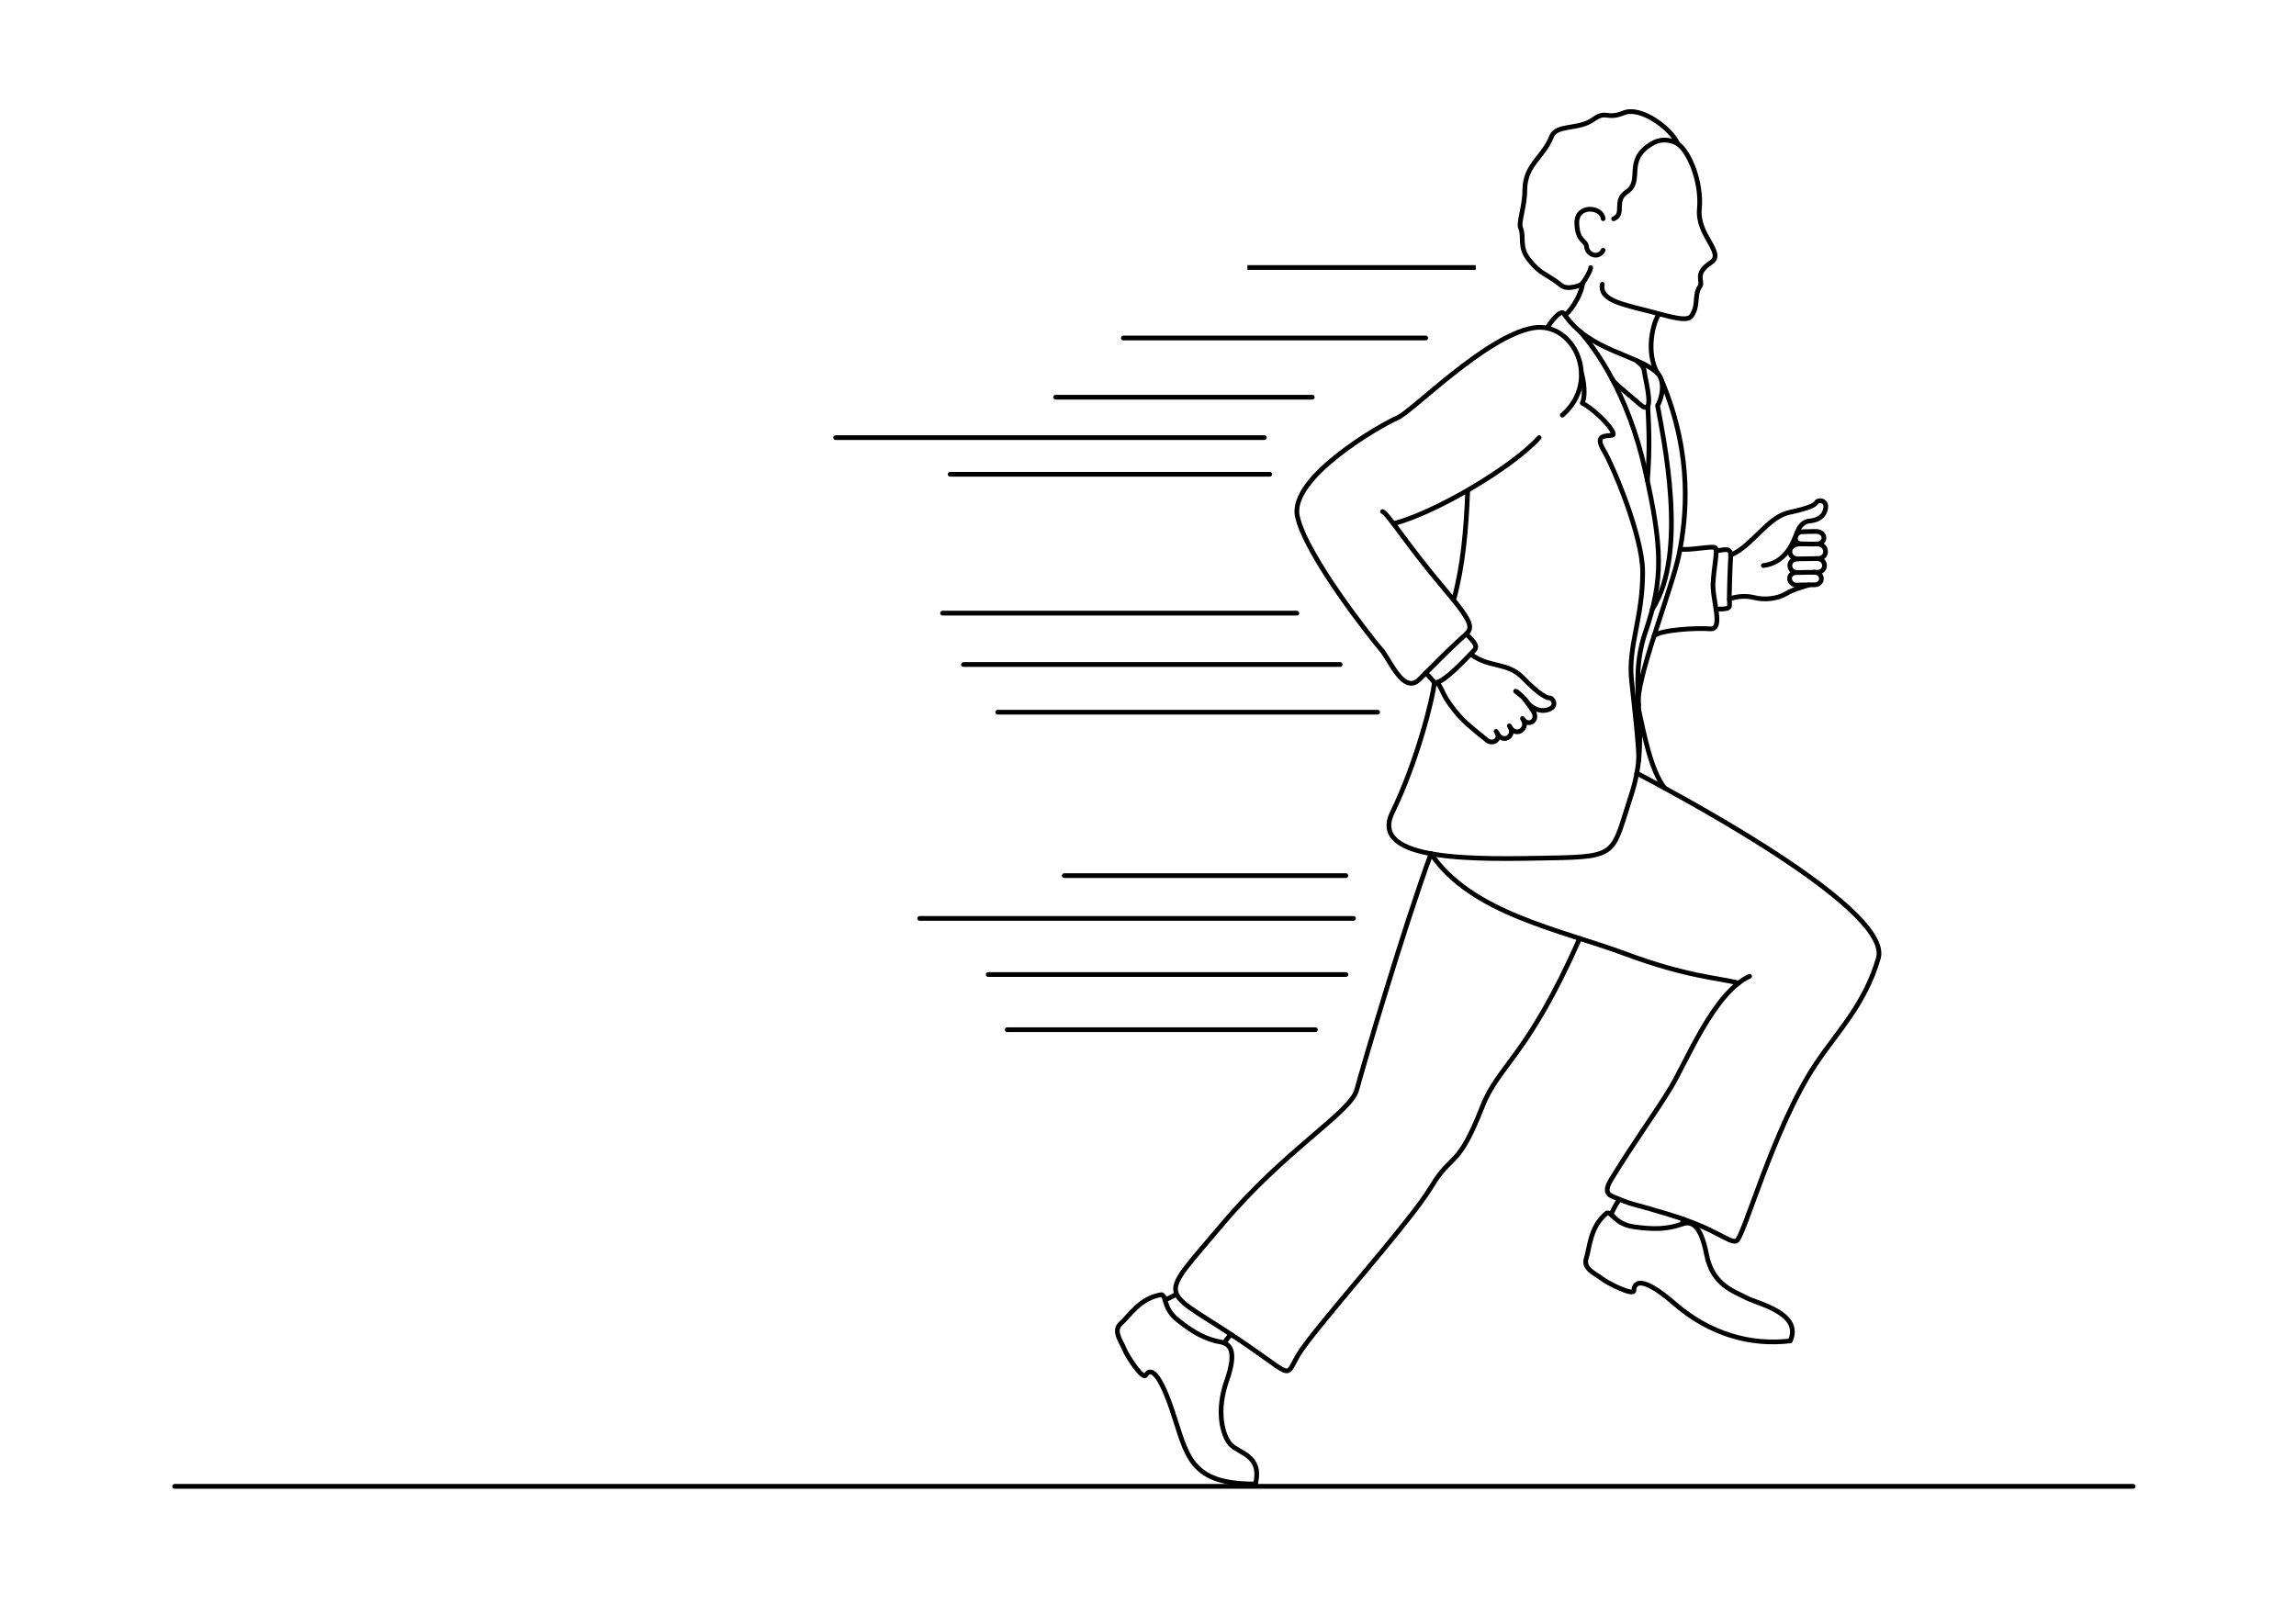 <?xml version="1.0" encoding="utf-8"?>
<!-- Generator: Adobe Illustrator 15.0.2, SVG Export Plug-In . SVG Version: 6.00 Build 0)  -->
<!DOCTYPE svg PUBLIC "-//W3C//DTD SVG 1.1//EN" "http://www.w3.org/Graphics/SVG/1.1/DTD/svg11.dtd">
<svg version="1.1" id="Layer_1" xmlns="http://www.w3.org/2000/svg" xmlns:xlink="http://www.w3.org/1999/xlink" x="0px" y="0px"
	 width="972px" height="684px" viewBox="0 0 972 684" enable-background="new 0 0 972 684" xml:space="preserve">
<g>
	<defs>
		<rect id="SVGID_1_" width="972" height="684"/>
	</defs>
	<clipPath id="SVGID_2_">
		<use xlink:href="#SVGID_1_"  overflow="visible"/>
	</clipPath>
	
		<path clip-path="url(#SVGID_2_)" fill="none" stroke="#000000" stroke-width="2" stroke-linecap="round" stroke-linejoin="round" stroke-miterlimit="10" d="
		M678.674,92.609c-0.425-5.141-11.312-6.155-11.135,1.822c0.178,7.977,3.816,7.076,4.117,10.09c0.354,3.546,5.223,5.098,7.018,1.453
		"/>
	
		<path clip-path="url(#SVGID_2_)" fill="none" stroke="#000000" stroke-width="2" stroke-linecap="round" stroke-linejoin="round" stroke-miterlimit="10" d="
		M683.107,92.652c4.963-1.95-0.103-7.66,5.494-11.345c7.269-4.786-1.24-13.295,10.637-20.439c5.826-3.505,10.994,0,10.994,0
		c4.869,3.246,10.279,16.232,9.197,27.595c-1.082,11.362,11.065,18.726,4.869,22.725c-7.33,4.732-3.054,8.014-4.676,10.178
		c-2.127,2.836-0.936,6.987-2.48,10.459c-1.449,3.256-1.949,4.609-15.027,1.006c-13.92-3.834-25.034-5.083-23.807-12.445"/>
	
		<path clip-path="url(#SVGID_2_)" fill="none" stroke="#000000" stroke-width="2" stroke-linecap="round" stroke-linejoin="round" stroke-miterlimit="10" d="
		M710.231,60.868c-2.483-6.149-15.424-16.077-22.87-13.063c-7.445,3.014-7.125-1.316-12.939,2.836
		c-6.205,4.431-15.422,1.948-17.549,7.091c-3.545,9.038-11.168,11.875-11.345,22.513c0,7.453-2.812,13.884-1.772,16.306
		c1.596,3.719-0.812,8.059,3.545,13.472c5.283,6.565,6.598,5.25,13.826,10.946c2.629,1.971,8.51-0.135,8.863-1.021
		c0,0,3.406-4.892,3.406-6.644"/>
	
		<path clip-path="url(#SVGID_2_)" fill="none" stroke="#000000" stroke-width="2" stroke-linejoin="round" stroke-miterlimit="10" d="
		M702.415,132.914c-2.646,3.338-5.836,16.456-0.694,25.142c-8.334-7.972-29.252-9.39-39.533-25.142
		c-1.596-2.506-6.545,4.779-7.254,6.02"/>
	
		<path clip-path="url(#SVGID_2_)" fill="none" stroke="#000000" stroke-width="2" stroke-linecap="round" stroke-linejoin="round" stroke-miterlimit="10" d="
		M669.99,119.948c-0.719,6.018-6.449,13.514-7.569,13.316"/>
	
		<path clip-path="url(#SVGID_2_)" fill="none" stroke="#000000" stroke-width="2" stroke-linecap="round" stroke-linejoin="round" stroke-miterlimit="10" d="
		M692.653,152.612c2.858,2.432,3.213,2.604,3.567,5.443c0.354,2.839,4.765,18.97-1.783,13.298
		c-6.549-5.673-11.481-9.403-12.014-10.999"/>
	
		<path clip-path="url(#SVGID_2_)" fill="none" stroke="#000000" stroke-width="2" stroke-linecap="round" stroke-linejoin="round" stroke-miterlimit="10" d="
		M668.895,140.363c6.231,7.059,20.258,25.901,27.565,58.788c7.308,32.886,7.83,45.935,0,68.904
		c-7.83,22.969,2.612,42.544-5.739,68.123c-8.353,25.58-5.222,26.623-34.453,27.146c-29.233,0.521-77.257,2.088-66.815-19.314
		c10.44-21.403,17.228-48.547,17.749-54.811"/>
	
		<path clip-path="url(#SVGID_2_)" fill="none" stroke="#000000" stroke-width="2" stroke-linecap="round" stroke-linejoin="round" stroke-miterlimit="10" d="
		M661.396,175.806c16.818-14.643,4.81-39.992-12.436-36.942c-20.072,3.55-51.156,35.496-57.421,38.107
		c-6.265,2.61-45.938,25.056-42.284,41.761c3.655,16.704,31.844,52.199,35.497,56.375c3.655,4.177,9.397,19.315,16.183,12.529
		c6.787-6.787,13.195-13.286,17.894-17.462c4.698-4.176,6.479-4.517-8.138-21.744c-14.616-17.227-23.328-31.267-25.416-31.789"/>
	
		<path clip-path="url(#SVGID_2_)" fill="none" stroke="#000000" stroke-width="2" stroke-linecap="round" stroke-linejoin="round" stroke-miterlimit="10" d="
		M651.571,185.32c-11.259,12.582-43.896,31.843-61.661,36.446"/>
	
		<path clip-path="url(#SVGID_2_)" fill="none" stroke="#000000" stroke-width="2" stroke-linejoin="round" stroke-miterlimit="10" d="
		M669.452,157.652c1.81,6.61,1.278,11.269,0.387,13.051c6.786,3.655,15.028,13.05,12.734,13.573
		c-2.294,0.522-7.772-0.522-3.728,6.264c4.043,6.786,16.561,36.532,16.571,51.679c0.015,19.839-6.264,31.322-4.698,45.938
		c1.566,14.617,3.442,30.823,2.926,34.491"/>
	
		<path clip-path="url(#SVGID_2_)" fill="none" stroke="#000000" stroke-width="2" stroke-linecap="round" stroke-linejoin="round" stroke-miterlimit="10" d="
		M699.506,257.969c15.367-23.835,4.512-73.056,2.214-86.269c1.501-2.088,3.884-10.456-0.442-14.048"/>
	
		<path clip-path="url(#SVGID_2_)" fill="none" stroke="#000000" stroke-width="2" stroke-linecap="round" stroke-linejoin="round" stroke-miterlimit="10" d="
		M697.597,171.935c0.39,9.245,0.981,16.916-0.176,31.608"/>
	
		<path clip-path="url(#SVGID_2_)" fill="none" stroke="#000000" stroke-width="2" stroke-linecap="round" stroke-linejoin="round" stroke-miterlimit="10" d="
		M703.496,161.244c13.562,32.228,10.217,58.795,7.417,73.078c-2.873,14.65-19.004,54.61-17.258,64.36"/>
	
		<path clip-path="url(#SVGID_2_)" fill="none" stroke="#000000" stroke-width="2" stroke-linecap="round" stroke-linejoin="round" stroke-miterlimit="10" d="
		M693.762,300.69c2.438,11.185,5.227,25.653,10.949,33.031"/>
	
		<path clip-path="url(#SVGID_2_)" fill="none" stroke="#000000" stroke-width="2" stroke-linecap="round" stroke-linejoin="round" stroke-miterlimit="10" d="
		M621.344,207.853c-0.661,16.613-1.939,31.616-5.934,46.262"/>
	
		<path clip-path="url(#SVGID_2_)" fill="none" stroke="#000000" stroke-width="2" stroke-linecap="round" stroke-linejoin="round" stroke-miterlimit="10" d="
		M711.256,232.515c4.014,0.707,13.961-1.532,14.956-0.537c0.994,0.995-0.498,7.461-0.995,14.672
		c-0.498,7.212,4.725,20.143-1.244,19.646c-5.968-0.498-21.064,0.442-23.712,2.956"/>
	
		<path clip-path="url(#SVGID_2_)" fill="none" stroke="#000000" stroke-width="2" stroke-linecap="round" stroke-linejoin="round" stroke-miterlimit="10" d="
		M726.858,233.207c3.079-0.271,6.067-1.726,5.817,2.501c-0.248,4.228-0.744,17.159-0.496,19.646s-0.695,2.496-5.321,2.616"/>
	
		<path clip-path="url(#SVGID_2_)" fill="none" stroke="#000000" stroke-width="2" stroke-linecap="round" stroke-linejoin="round" stroke-miterlimit="10" d="
		M732.672,235.061c8.9-3.614,15.647-16.144,24.804-18.071c9.155-1.928,11.084-3.374,11.565-4.337
		c0.481-0.964,4.336-1.181,3.854,2.421c-0.481,3.602-3.373,5.289-6.746,5.53c-2.675,0.191-4.138,2.352-4.629,3.239
		c-0.128,0.231-0.545,1.19-0.726,1.574"/>
	
		<path clip-path="url(#SVGID_2_)" fill="none" stroke="#000000" stroke-width="2" stroke-linecap="round" stroke-linejoin="round" stroke-miterlimit="10" d="
		M732.115,253.614c3.675-1.206,7.048-1.446,10.902-0.482c3.855,0.963,9.301,0.543,13.135-1.747c3.41-2.04,7.757-2.977,9.686-3.7"/>
	
		<path clip-path="url(#SVGID_2_)" fill="none" stroke="#000000" stroke-width="2" stroke-linecap="round" stroke-linejoin="round" stroke-miterlimit="10" d="
		M763.107,225.184c-3.484-0.151-4.473,5.237-0.219,5.164c3.963-0.069,2.857,0.173,6.494-0.011c3.787-0.193,3.899-5.39-0.924-5.303
		C763.659,225.12,763.107,225.184,763.107,225.184z"/>
	
		<path clip-path="url(#SVGID_2_)" fill="none" stroke="#000000" stroke-width="2" stroke-linecap="round" stroke-linejoin="round" stroke-miterlimit="10" d="
		M768.923,230.359c4.951-0.328,5.233,6.155,0.685,6.177c-4.256,0.019-5.487,0.129-8.469,0.129c-4.419,0-5.113-6.556,1.395-6.331"/>
	
		<path clip-path="url(#SVGID_2_)" fill="none" stroke="#000000" stroke-width="2" stroke-linecap="round" stroke-linejoin="round" stroke-miterlimit="10" d="
		M768.654,236.541c4.795-0.322,4.99,5.771,0.584,5.791c-4.123,0.019-5.316,0.054-8.203,0.125c-4.101,0.101-4.758-5.718,0.104-5.792"
		/>
	
		<path clip-path="url(#SVGID_2_)" fill="none" stroke="#000000" stroke-width="2" stroke-linecap="round" stroke-linejoin="round" stroke-miterlimit="10" d="
		M767.685,242.341c4.354-0.295,4.488,5.291,0.488,5.309c-3.743,0.015-4.828,0.048-7.448,0.113c-3.725,0.092-4.52-5.25-0.105-5.317"
		/>
	
		<path clip-path="url(#SVGID_2_)" fill="none" stroke="#000000" stroke-width="2" stroke-linecap="round" stroke-linejoin="round" stroke-miterlimit="10" d="
		M620.768,268.446c2.119,2.384,5.354,4.872,3.363,6.864c-1.99,1.991-14.793,16.151-17.175,13.351
		c-2.538-2.983-3.392-3.654-3.392-3.654"/>
	
		<path clip-path="url(#SVGID_2_)" fill="none" stroke="#000000" stroke-width="2" stroke-linecap="round" stroke-linejoin="round" stroke-miterlimit="10" d="
		M692.934,327.433c27.471,14.378,107.943,58.733,102.241,78.377c-5.703,19.644-17.284,30.932-26.614,44.989
		c-18.098,27.268-30.482,74.116-33.583,74.771c-3.347,0.706-8.015-4.995-27.989-11.147c-14.125-4.351-16.382-4.352-21.088-6.454
		c-3.615-1.616-7.988-1.725-3.746-8.634c10.402-16.94,17.973-26.992,24.942-38.397s18.377-40.553,33.584-47.524"/>
	
		<path clip-path="url(#SVGID_2_)" fill="none" stroke="#000000" stroke-width="2" stroke-linecap="round" stroke-linejoin="round" stroke-miterlimit="10" d="
		M605.812,361.521c17.021,25.277,55.026,32.247,82.273,42.386c26.346,9.803,39.4,10.131,47.939,12.396"/>
	
		<path clip-path="url(#SVGID_2_)" fill="none" stroke="#000000" stroke-width="2" stroke-linecap="round" stroke-linejoin="round" stroke-miterlimit="10" d="
		M605.812,361.521c-11.379,30.835-28.931,90.546-31.465,100.051c-2.535,9.505-30.416,25.345-57.029,57.027
		c-26.612,31.683-26.612,26.613,2.535,45.623s23.445,20.277,29.781,9.505c6.338-10.772,47.088-55.763,56.178-70.97
		c9.088-15.207,11.051-6.946,21.763-34.217c6.969-17.744,19.009-20.912,41.168-71.138"/>
	
		<path clip-path="url(#SVGID_2_)" fill="none" stroke="#000000" stroke-width="2" stroke-linecap="round" stroke-linejoin="round" stroke-miterlimit="10" d="
		M712.388,518.202c3.513-1.033,7.565,0.001,10.087,13.114s12.105,15.636,16.645,18.156c4.539,2.522,24.021,6.406,18.799,18.343
		c-16.645,2.018-33.93-2.707-49.061-15.82c-15.132-13.113-17.15-8.07-17.15-5.548s-11.096-3.026-13.617-5.044
		s-8.07-4.035-6.557-8.574s1.5-13.33,8.709-19.166c2.388-0.504,3.289,4.684,11.527,5.86
		C699.597,520.641,705.895,520.7,712.388,518.202z"/>
	
		<path clip-path="url(#SVGID_2_)" fill="none" stroke="#000000" stroke-width="2" stroke-linecap="round" stroke-linejoin="round" stroke-miterlimit="10" d="
		M517.203,568.378c3.553,0.879,6.532,3.817,2.093,16.412c-4.438,12.594-1.868,22.97,1.605,26.829
		c3.53,3.924,13.536,4.512,10.594,16.797c-28.342,0.162-28.862-12.349-35.312-31.305c-6.448-18.956-9.813-16.959-11.086-14.781
		s-8.054-8.212-9.213-11.226c-1.158-3.014-4.932-7.556-1.335-10.711c3.598-3.155,8.021-10.753,17.19-12.153
		c2.314,0.769,0.475,5.702,6.996,10.876C504.93,564.03,510.337,567.258,517.203,568.378z"/>
	
		<path clip-path="url(#SVGID_2_)" fill="none" stroke="#000000" stroke-width="2" stroke-linecap="round" stroke-linejoin="round" stroke-miterlimit="10" d="
		M685.354,508.193c-1.146,1.602-2.906,4.678-3.199,6.229"/>
	
		<path clip-path="url(#SVGID_2_)" fill="none" stroke="#000000" stroke-width="2" stroke-linecap="round" stroke-linejoin="round" stroke-miterlimit="10" d="
		M712.6,516.307c-0.25,0.804-0.355,1.576-0.212,1.896"/>
	
		<path clip-path="url(#SVGID_2_)" fill="none" stroke="#000000" stroke-width="2" stroke-linecap="round" stroke-linejoin="round" stroke-miterlimit="10" d="
		M497.665,548.24c0,0-2.26,1.331-4.462,2.247"/>
	
		<path clip-path="url(#SVGID_2_)" fill="none" stroke="#000000" stroke-width="2" stroke-linecap="round" stroke-linejoin="round" stroke-miterlimit="10" d="
		M521.312,565.179c-1.389,0.817-3.047,3.547-3.047,3.547"/>
	
		<path clip-path="url(#SVGID_2_)" fill="none" stroke="#000000" stroke-width="2" stroke-linecap="round" stroke-linejoin="round" stroke-miterlimit="10" d="
		M644.807,304.634c2.24,3.209,6.881,0.444,4.137-3.71c-2.541-3.846-4.342-5.843-4.342-5.843l-2.965-2.385
		c0.437-0.052,3.362,2.483,4.992,4.719c2.057,2.822,6.018,4.395,9.434,2.846c3.416-1.548,1.119-4.804,0.012-4.698
		s-4.506-1.429-11.201-8.389s-14.006-4.179-22.039-9.993"/>
	
		<path clip-path="url(#SVGID_2_)" fill="none" stroke="#000000" stroke-width="2" stroke-linecap="round" stroke-linejoin="round" stroke-miterlimit="10" d="
		M644.535,304.243c2.996,4.155-2.525,7.948-5.031,3.978"/>
	
		<path clip-path="url(#SVGID_2_)" fill="none" stroke="#000000" stroke-width="2" stroke-linecap="round" stroke-linejoin="round" stroke-miterlimit="10" d="
		M638.979,307.391c2.82,3.906-2.029,7.322-4.534,3.991c-0.073-0.098-0.472-0.604-0.542-0.715"/>
	
		<path clip-path="url(#SVGID_2_)" fill="none" stroke="#000000" stroke-width="2" stroke-linecap="round" stroke-linejoin="round" stroke-miterlimit="10" d="
		M633.371,309.713c2.639,3.649-1.893,6.036-4.378,3.331c0,0-4.956-3.872-8.06-6.698c-3.58-3.26-6.773-7.388-8.711-10.539
		c-1.498-2.432-2.145-4.908-3.865-6.852"/>
	<line clip-path="url(#SVGID_2_)" fill="#FFFFFF" x1="903.041" y1="629.416" x2="73.94" y2="629.416"/>
	
		<line clip-path="url(#SVGID_2_)" fill="none" stroke="#000000" stroke-width="2" stroke-linecap="round" stroke-linejoin="round" stroke-miterlimit="10" x1="903.041" y1="629.416" x2="73.94" y2="629.416"/>
	
		<line clip-path="url(#SVGID_2_)" fill="none" stroke="#000000" stroke-width="2" stroke-miterlimit="10" x1="624.754" y1="113.279" x2="528.086" y2="113.279"/>
	
		<line clip-path="url(#SVGID_2_)" fill="none" stroke="#000000" stroke-width="2" stroke-linecap="round" stroke-linejoin="round" stroke-miterlimit="10" x1="603.565" y1="143.13" x2="475.548" y2="143.13"/>
	
		<line clip-path="url(#SVGID_2_)" fill="none" stroke="#000000" stroke-width="2" stroke-linecap="round" stroke-linejoin="round" stroke-miterlimit="10" x1="555.548" y1="168.205" x2="446.891" y2="168.205"/>
	
		<line clip-path="url(#SVGID_2_)" fill="none" stroke="#000000" stroke-width="2" stroke-linecap="round" stroke-linejoin="round" stroke-miterlimit="10" x1="535.25" y1="185.32" x2="353.757" y2="185.32"/>
	
		<line clip-path="url(#SVGID_2_)" fill="none" stroke="#000000" stroke-width="2" stroke-linecap="round" stroke-linejoin="round" stroke-miterlimit="10" x1="537.554" y1="200.841" x2="402.24" y2="200.841"/>
	
		<line clip-path="url(#SVGID_2_)" fill="none" stroke="#000000" stroke-width="2" stroke-linecap="round" stroke-linejoin="round" stroke-miterlimit="10" x1="549.02" y1="259.639" x2="399.018" y2="259.639"/>
	
		<line clip-path="url(#SVGID_2_)" fill="none" stroke="#000000" stroke-width="2" stroke-linecap="round" stroke-linejoin="round" stroke-miterlimit="10" x1="567.355" y1="281.386" x2="407.877" y2="281.386"/>
	
		<line clip-path="url(#SVGID_2_)" fill="none" stroke="#000000" stroke-width="2" stroke-linecap="round" stroke-linejoin="round" stroke-miterlimit="10" x1="583.204" y1="301.581" x2="422.375" y2="301.581"/>
	
		<line clip-path="url(#SVGID_2_)" fill="none" stroke="#000000" stroke-width="2" stroke-linecap="round" stroke-linejoin="round" stroke-miterlimit="10" x1="569.77" y1="370.794" x2="450.563" y2="370.794"/>
	
		<line clip-path="url(#SVGID_2_)" fill="none" stroke="#000000" stroke-width="2" stroke-linecap="round" stroke-linejoin="round" stroke-miterlimit="10" x1="572.991" y1="388.912" x2="389.35" y2="388.912"/>
	
		<line clip-path="url(#SVGID_2_)" fill="none" stroke="#000000" stroke-width="2" stroke-linecap="round" stroke-linejoin="round" stroke-miterlimit="10" x1="569.77" y1="412.677" x2="418.346" y2="412.677"/>
	
		<line clip-path="url(#SVGID_2_)" fill="none" stroke="#000000" stroke-width="2" stroke-linecap="round" stroke-miterlimit="10" x1="556.883" y1="436.034" x2="426.4" y2="436.034"/>
	
		<path clip-path="url(#SVGID_2_)" fill="none" stroke="#000000" stroke-width="2" stroke-linecap="round" stroke-linejoin="round" stroke-miterlimit="10" d="
		M760.794,225.417c-2.097,5.706-5.461,12.967-14.282,14.077"/>
</g>
</svg>
